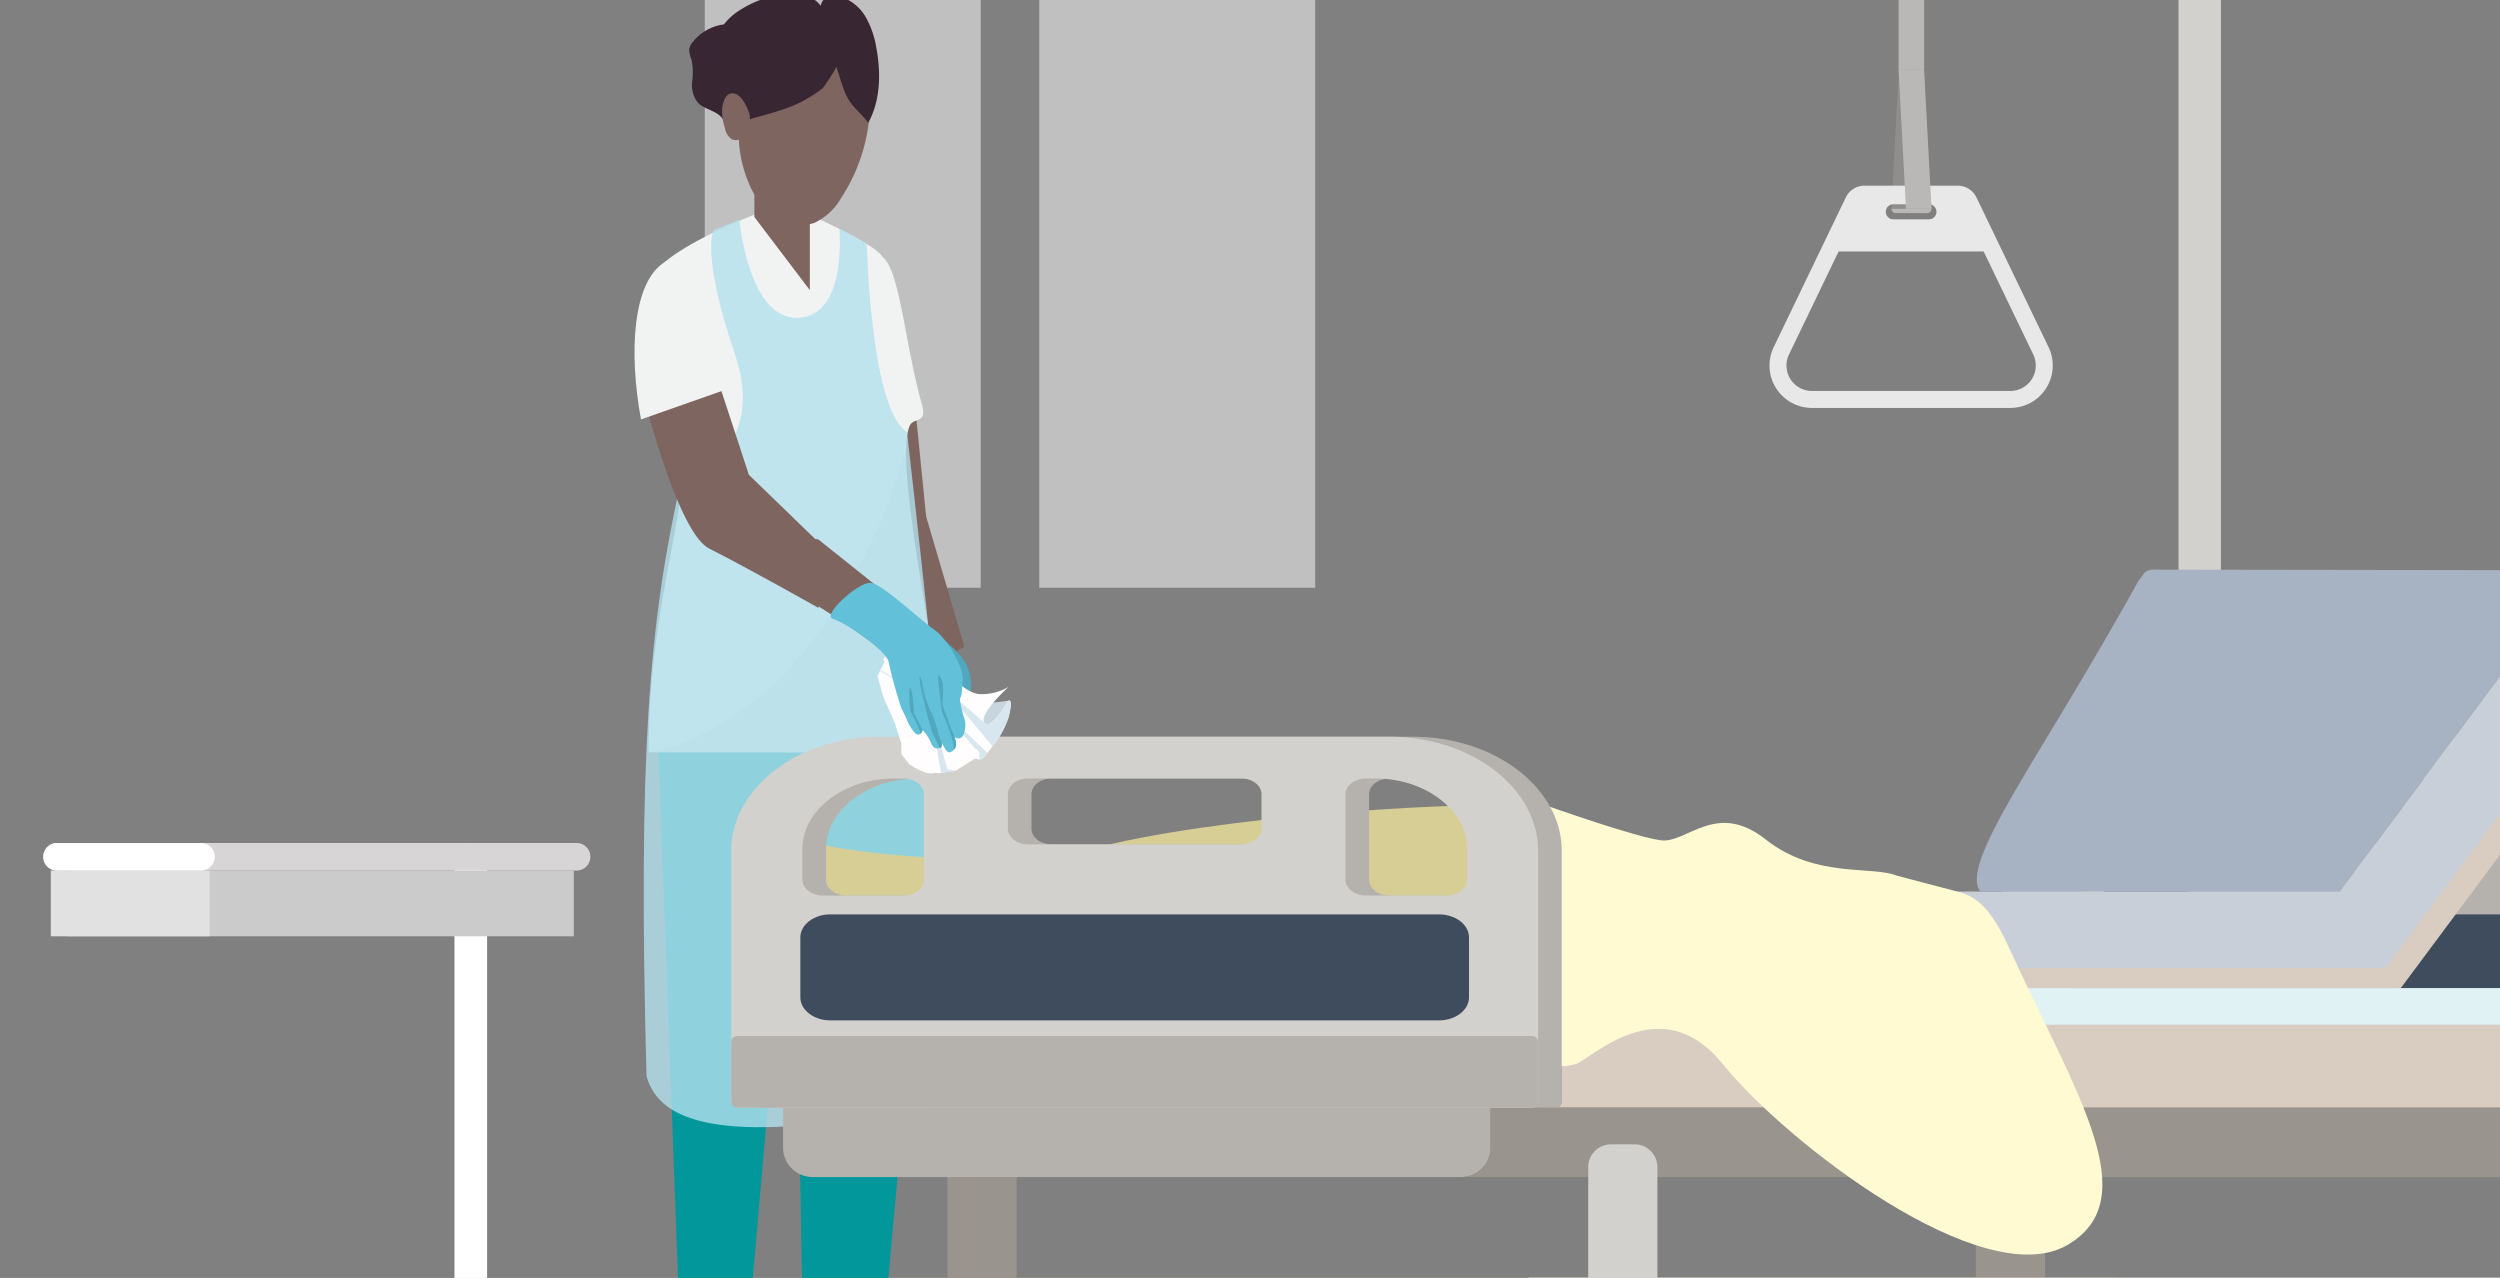 <svg xmlns="http://www.w3.org/2000/svg" xmlns:xlink="http://www.w3.org/1999/xlink" width="581.729" height="297.36" viewBox="0 0 581.729 297.36">
  <rect x="0" y="0" width="581.729" height="297.36" fill="#808080" stroke="none"/>
  <defs>
    <clipPath id="clip-path">
      <rect id="Video" width="581.729" height="297.36" transform="translate(-1229.378 -10039.57)" fill="#b9cfd0"/>
    </clipPath>
    <clipPath id="clip-path-2">
      <rect id="Rectangle_1819" data-name="Rectangle 1819" width="105.053" height="256.87" fill="none"/>
    </clipPath>
    <clipPath id="clip-path-3">
      <rect id="Rectangle_1865" data-name="Rectangle 1865" width="94.655" height="338.485" fill="none"/>
    </clipPath>
    <clipPath id="clip-path-5">
      <rect id="Rectangle_1860" data-name="Rectangle 1860" width="68.616" height="70.933" fill="none"/>
    </clipPath>
    <clipPath id="clip-path-7">
      <rect id="Rectangle_1862" data-name="Rectangle 1862" width="9.014" height="35.575" fill="none"/>
    </clipPath>
    <clipPath id="clip-path-8">
      <rect id="Rectangle_1861" data-name="Rectangle 1861" width="9.012" height="35.571" fill="none"/>
    </clipPath>
    <clipPath id="clip-path-9">
      <rect id="Rectangle_1863" data-name="Rectangle 1863" width="77.869" height="215.5" fill="none"/>
    </clipPath>
    <clipPath id="clip-path-10">
      <rect id="Rectangle_1706" data-name="Rectangle 1706" width="489.056" height="281.541" fill="none"/>
    </clipPath>
    <clipPath id="clip-path-11">
      <rect id="Rectangle_1858" data-name="Rectangle 1858" width="56.761" height="54.54" fill="none"/>
    </clipPath>
  </defs>
  <g id="Mask_Group_36" data-name="Mask Group 36" transform="translate(1229.378 10039.57)" clip-path="url(#clip-path)">
    <g id="Group_8302" data-name="Group 8302" transform="translate(81 -78)">
      <g id="Group_8289" data-name="Group 8289" transform="translate(-1146.383 -10032.371)" opacity="0.5">
        <rect id="Rectangle_459" data-name="Rectangle 459" width="64.208" height="207.568" transform="translate(0 0)" fill="#fff"/>
        <rect id="Rectangle_459-2" data-name="Rectangle 459" width="64.208" height="207.568" transform="translate(77.829 0)" fill="#fff"/>
      </g>
      <g id="Group_8298" data-name="Group 8298" transform="translate(-898.641 -10021.1)">
        <path id="Path_6982" data-name="Path 6982" d="M149.9,5.036h-5.94l1.732,34.343h5.545Z" transform="translate(-115.543 -4.043)" fill="#8f8e8c"/>
        <path id="Path_6983" data-name="Path 6983" d="M149.753,415.7h-5.94l1.732-32.5h3.966Z" transform="translate(-115.427 -307.562)" fill="#8f8e8c"/>
        <g id="Group_6886" data-name="Group 6886" transform="translate(0 0)">
          <g id="Group_6885" data-name="Group 6885" clip-path="url(#clip-path-2)">
            <path id="Path_6984" data-name="Path 6984" d="M174.24,263.74H164.37V45.225a26.826,26.826,0,0,0-26.8-26.8H86.2V8.56h51.373A36.707,36.707,0,0,1,174.24,45.225Z" transform="translate(-69.187 -6.871)" fill="#d3d1cd"/>
            <path id="Path_6985" data-name="Path 6985" d="M77.331,13.29c0,2.74-1.63,4.961-3.64,4.961s-3.64-2.221-3.64-4.961,1.63-4.961,3.64-4.961,3.64,2.221,3.64,4.961" transform="translate(-56.225 -6.685)" fill="#2e353d"/>
            <path id="Path_6986" data-name="Path 6986" d="M43.807,524.406a.9.9,0,0,1,.8.5l16.779,34.837a5.917,5.917,0,0,1-5.331,8.484H9.877a5.917,5.917,0,0,1-5.331-8.484l16.779-34.837a.9.9,0,0,1,.8-.5Zm0-3.948H22.127a4.838,4.838,0,0,0-4.359,2.739L.989,558.033a9.865,9.865,0,0,0,8.887,14.145h46.18a9.865,9.865,0,0,0,8.887-14.145L48.166,523.2a4.838,4.838,0,0,0-4.359-2.739" transform="translate(0 -417.73)" fill="#e8e8e8"/>
            <rect id="Rectangle_1818" data-name="Rectangle 1818" width="5.94" height="42.224" transform="translate(30.052 33.476)" fill="#b9b8b6"/>
            <path id="Path_6987" data-name="Path 6987" d="M100.018,529.84H74.433L67.6,543.306h39.247Zm-8.707,5.982H83.14a1.751,1.751,0,1,1,0-3.5h8.17a1.751,1.751,0,1,1,0,3.5" transform="translate(-54.259 -425.26)" fill="#e8e8e8"/>
            <path id="Path_6988" data-name="Path 6988" d="M153.923,415.7h5.94l-1.732-32.5h-5.94Z" transform="translate(-122.151 -307.562)" fill="#b9b8b6"/>
            <path id="Path_6989" data-name="Path 6989" d="M154.067,5.036h5.94l-1.732,32.5h-5.94Z" transform="translate(-122.267 -4.043)" fill="#b9b8b6"/>
            <path id="Path_6990" data-name="Path 6990" d="M144.888,548.8h7.329a.992.992,0,0,0,.992-.992H143.9a.992.992,0,0,0,.992.992" transform="translate(-115.494 -439.685)" fill="#b9b8b6"/>
            <path id="Path_6991" data-name="Path 6991" d="M152.34,0h-7.329a.992.992,0,0,0-.992.992h9.313A.992.992,0,0,0,152.34,0" transform="translate(-115.592 -0.001)" fill="#b9b8b6"/>
          </g>
        </g>
      </g>
      <g id="Group_8299" data-name="Group 8299" transform="translate(-1163 -9964.276)">
        <g id="Group_6956" data-name="Group 6956" clip-path="url(#clip-path-3)">
          <path id="Path_7126" data-name="Path 7126" d="M53.438,68.93l2.95,29.5L65.3,128.748l-5.9,3.442L39.673,103.838,33.092,71.116Z" transform="translate(11.735 24.443)" fill="#7f6560"/>
          <g id="Group_6955" data-name="Group 6955">
            <g id="Group_6954" data-name="Group 6954" clip-path="url(#clip-path-3)">
              <path id="Path_7127" data-name="Path 7127" d="M51.105,248.569s-9.1-4.556-9.286-13.434H32.354a55.26,55.26,0,0,1,.149,5.7c-.163.983-1.118,4.733-1.118,4.733s16.305,14.417,19.72,3" transform="translate(11.129 83.381)" fill="#e0e2e2"/>
              <path id="Path_7128" data-name="Path 7128" d="M50.682,245.748l-1.937,2.709a89.915,89.915,0,0,0-17.427-6.582c-2.243-.493,0,10.837,0,10.837h5.81V250l7.746,2.709H59.589s1.3-8.136-8.909-6.971" transform="translate(10.752 85.765)" fill="#514450"/>
              <path id="Path_7129" data-name="Path 7129" d="M19.833,241.835H8.506v5.683H20.291Z" transform="translate(3.016 85.757)" fill="#02979b"/>
              <path id="Path_7130" data-name="Path 7130" d="M19.9,248.949V235.236H10.99s-3.657,11.178-2.417,13.443c1.355,2.486,11.326.271,11.326.271" transform="translate(2.949 83.417)" fill="#e0e2e2"/>
              <path id="Path_7131" data-name="Path 7131" d="M9,241.836v4.5a10.16,10.16,0,0,1,5.664-1.471,10.156,10.156,0,0,1,5.662,1.471v-4.5s4.213,9.44,0,10.892H9c-4.211-1.452,0-10.892,0-10.892" transform="translate(2.526 85.757)" fill="#514450"/>
              <path id="Path_7132" data-name="Path 7132" d="M4.177,127.686,9.652,274.693H24.576L35.852,145.708,38.09,274.693H56.106l13.1-147.007Z" transform="translate(1.481 45.278)" fill="#02979b"/>
              <path id="Path_7133" data-name="Path 7133" d="M69.206,127.686l-1.154,12.961L4.413,134l-.236-6.31Z" transform="translate(1.481 45.278)" fill="#02979b"/>
              <path id="Path_7134" data-name="Path 7134" d="M72.013,163.958H2.591c.358-39.825,10.845-55.983,8.1-83.012A71.032,71.032,0,0,0,3.153,56.63C-.434,49.36,27.105,38.92,27.105,38.92H40.143s15.117,6.655,16.835,9.7c4.171,3.16,5.116,19.578,9.244,34.4,1.315,4.724-1.961,2.8-2.884,5.065-3.733,9.179,6.529,53.745,8.676,75.87" transform="translate(0.919 13.801)" fill="#f1f2f2"/>
              <g id="Group_6945" data-name="Group 6945" transform="translate(4.317 106.827)" opacity="0.5">
                <g id="Group_6944" data-name="Group 6944">
                  <g id="Group_6943" data-name="Group 6943" clip-path="url(#clip-path-5)">
                    <g id="Group_6942" data-name="Group 6942" transform="translate(0)">
                      <g id="Group_6941" data-name="Group 6941" clip-path="url(#clip-path-5)">
                        <path id="Path_7135" data-name="Path 7135" d="M71.8,149.795H3.187c44.476-10.723,59.154-70.933,59.154-70.933-.528,14.948,7.586,51.55,9.462,70.933" transform="translate(-3.187 -78.862)" fill="#d1d3d4"/>
                      </g>
                    </g>
                  </g>
                </g>
              </g>
              <g id="Group_6950" data-name="Group 6950" transform="translate(9.989 88.939)" opacity="0.5">
                <g id="Group_6949" data-name="Group 6949">
                  <g id="Group_6948" data-name="Group 6948" clip-path="url(#clip-path-7)">
                    <g id="Group_6947" data-name="Group 6947" transform="translate(0)">
                      <g id="Group_6946" data-name="Group 6946" clip-path="url(#clip-path-8)">
                        <path id="Path_7136" data-name="Path 7136" d="M7.374,101.228A104.286,104.286,0,0,0,8.993,71.466q-.27-2.644-.824-5.418c4.029-.3,8.218-.387,8.218-.387,0,.389-3,28.551-9.012,35.571" transform="translate(-7.374 -65.656)" fill="#d1d3d4"/>
                      </g>
                    </g>
                  </g>
                </g>
              </g>
              <path id="Path_7137" data-name="Path 7137" d="M33.69,29.726V59.674l-12.9-17V29.726Z" transform="translate(7.372 10.541)" fill="#7f6560"/>
              <path id="Path_7138" data-name="Path 7138" d="M17.206,6.509a11.142,11.142,0,0,0-6.759,4.006A3.5,3.5,0,0,0,9.588,12.3a6.5,6.5,0,0,0,.554,2.368,15.314,15.314,0,0,1,.15,5.039,6.763,6.763,0,0,0,1.187,4.8c1.458,1.681,4.11,1.882,5.6,3.534.6.669,1.015,1.57,1.833,1.944,1.238.568,2.6-.36,3.733-1.115A17.731,17.731,0,0,1,27.1,26.732c1.825-.578,3.835-.908,5.238-2.208a8.076,8.076,0,0,0,1.97-3.494,25.4,25.4,0,0,0,1.237-6.651,8.063,8.063,0,0,0-.568-3.943A9.523,9.523,0,0,0,32.647,7.7a10.922,10.922,0,0,0-2.524-1.888c-2.113-1.017-3.464.542-5.569.614a52.8,52.8,0,0,0-7.349.089" transform="translate(3.4 1.938)" fill="#382632"/>
              <path id="Path_7139" data-name="Path 7139" d="M48.658,22.309a11.261,11.261,0,0,0-1.34-6.1c-1.979-3.1-6.429-4.027-6.429-4.027a22.68,22.68,0,0,0-10.006-.855,14.263,14.263,0,0,0-8.711,4.732A16.9,16.9,0,0,0,19.078,22.5a28.982,28.982,0,0,0,1.4,18.95,17.89,17.89,0,0,0,5.876,7.706,10.279,10.279,0,0,0,9.318,1.479,13.907,13.907,0,0,0,6.2-5.714A41.136,41.136,0,0,0,48.66,22.315" transform="translate(6.419 3.942)" fill="#7f6560"/>
              <path id="Path_7140" data-name="Path 7140" d="M23.089,29.916a7.044,7.044,0,0,1-4.275.244,5.273,5.273,0,0,1-2.264-1.9,17.5,17.5,0,0,1-2.8-9.049,17.937,17.937,0,0,1,.821-8.236A13.5,13.5,0,0,1,19.3,5.224a25.292,25.292,0,0,1,6.764-3.28A17.662,17.662,0,0,1,32.822.792,8.028,8.028,0,0,1,38.8,3.784a2.592,2.592,0,0,1,1.761-2.135,4.711,4.711,0,0,1,2.877.026A10.339,10.339,0,0,1,49.25,6.416a21.306,21.306,0,0,1,2.48,7.215c1.084,5.841.956,12.156-1.887,17.371-1.414-1.933-3.4-3.423-4.638-5.475a15.351,15.351,0,0,1-1.233-2.77c-.217-.6-1.546-4.751-1.546-4.751a40.694,40.694,0,0,1-3.136,4.887A29.359,29.359,0,0,1,29.234,28.13c-2.024.677-4.083,1.233-6.14,1.788" transform="translate(4.82 0.279)" fill="#382632"/>
              <path id="Path_7141" data-name="Path 7141" d="M21.432,22.318a11.934,11.934,0,0,0-1.219-2.461,4.473,4.473,0,0,0-1.467-1.528,2.023,2.023,0,0,0-2.032-.051,2.415,2.415,0,0,0-.813.992c-1.084,2.154-.658,4.752.049,7.06a3.619,3.619,0,0,0,1.663,2.448,2.437,2.437,0,0,0,2.78-.885,8.826,8.826,0,0,0,1.015-2.755,3.711,3.711,0,0,0,.026-2.82" transform="translate(5.405 6.393)" fill="#7f6560"/>
              <g id="Group_6953" data-name="Group 6953" transform="translate(-1.392 53.836)" opacity="0.8">
                <g id="Group_6952" data-name="Group 6952">
                  <g id="Group_6951" data-name="Group 6951" clip-path="url(#clip-path-9)">
                    <path id="Path_7142" data-name="Path 7142" d="M24.081,39.743s2,23.23,13.618,22.829,9.612-20.827,9.612-20.827l6.409,3.6s.8,38.451,9.344,43.79c3.7,32.305,14.954,132.786,12.55,156.017-35.338,6.342-68.5,11.021-73.161-6.142-1.984-74.508.534-105.284,8.01-138.393,0,0,20.56-6.008,12.55-29.639s-4.94-28.837-4.94-28.837Z" transform="translate(1.997 -39.743)" fill="#b3e1ed"/>
                  </g>
                </g>
              </g>
              <path id="Path_7143" data-name="Path 7143" d="M19.02,67.645,26.085,89.2l19.57,18.95-3.4,12.015S26.8,111.408,16.818,106.348C9.81,102.792,2.236,73.324,2.236,73.324Z" transform="translate(0.793 23.987)" fill="#7f6560"/>
              <path id="Path_7144" data-name="Path 7144" d="M22.766,76.361l-21.06,7.41C-1.2,68.007-.22,51.471,7.4,47.081,13.6,43.5,19.237,61.39,22.768,76.36" transform="translate(0.07 16.531)" fill="#f1f2f2"/>
            </g>
          </g>
        </g>
      </g>
      <g id="Group_8300" data-name="Group 8300" transform="translate(-1140.225 -9906.836)">
        <g id="Group_6685" data-name="Group 6685" transform="translate(0 0)">
          <g id="Group_6684" data-name="Group 6684" transform="translate(0 0)" clip-path="url(#clip-path-10)">
            <path id="Path_6553" data-name="Path 6553" d="M1387.128,171.4h-118.6c-19.018,0-34.578,11.953-34.578,26.561v58.5a1.457,1.457,0,0,0,1.6,1.229h184.553a1.457,1.457,0,0,0,1.6-1.229v-58.5c0-14.608-15.56-26.561-34.578-26.561m-10.256,13.4c0-2.033,2.166-3.7,4.814-3.7h2.919a6.212,6.212,0,0,1,.752.046c11.027.631,19.8,7.759,19.8,16.384v7.122c0,2.034-2.167,3.7-4.815,3.7h-18.653c-2.648,0-4.814-1.664-4.814-3.7Zm-78.552-.071c0-1.995,2.125-3.627,4.722-3.627h49.574c2.6,0,4.721,1.632,4.721,3.627v8.086c0,1.995-2.125,3.626-4.721,3.626h-49.574c-2.6,0-4.722-1.631-4.722-3.626Zm-47.816,12.8c0-8.626,8.77-15.753,19.8-16.384a6.219,6.219,0,0,1,.752-.046h2.919c2.648,0,4.814,1.665,4.814,3.7v19.855c0,2.034-2.166,3.7-4.814,3.7h-18.653c-2.649,0-4.815-1.664-4.815-3.7Z" transform="translate(-932.65 -54.697)" fill="#d9ccc1"/>
            <path id="Path_6554" data-name="Path 6554" d="M1364.607,171.4h-118.6c-19.018,0-34.578,11.953-34.578,26.561v58.5a1.457,1.457,0,0,0,1.6,1.229h184.553a1.457,1.457,0,0,0,1.6-1.229v-58.5c0-14.608-15.561-26.561-34.578-26.561m-10.256,13.4c0-2.033,2.166-3.7,4.814-3.7h2.919a6.215,6.215,0,0,1,.752.046c11.027.631,19.8,7.759,19.8,16.384v7.122c0,2.034-2.167,3.7-4.815,3.7h-18.653c-2.648,0-4.814-1.664-4.814-3.7Zm-78.552-.071c0-1.995,2.125-3.627,4.722-3.627h49.573c2.6,0,4.722,1.632,4.722,3.627v8.086c0,1.995-2.125,3.626-4.722,3.626h-49.573c-2.6,0-4.722-1.631-4.722-3.626Zm-47.816,12.8c0-8.626,8.769-15.753,19.8-16.384a6.222,6.222,0,0,1,.752-.046h2.919c2.648,0,4.814,1.665,4.814,3.7v19.855c0,2.034-2.166,3.7-4.814,3.7H1232.8c-2.648,0-4.815-1.664-4.815-3.7Z" transform="translate(-915.629 -54.697)" fill="#b5b2ae"/>
            <path id="Path_6555" data-name="Path 6555" d="M1425.921,340.684H1284.263c-3.831,0-6.965,2.408-6.965,5.35V360c0,2.943,3.134,5.35,6.965,5.35h141.659c3.831,0,6.965-2.407,6.965-5.35V346.034c0-2.942-3.134-5.35-6.965-5.35" transform="translate(-965.412 -182.649)" fill="#3e4c5e"/>
            <path id="Path_6556" data-name="Path 6556" d="M1196.891,604.993h-5.545a5.294,5.294,0,0,1-5.278-5.278V565.153a5.294,5.294,0,0,1,5.278-5.278h5.545a5.294,5.294,0,0,1,5.278,5.278v34.562a5.294,5.294,0,0,1-5.278,5.278" transform="translate(-896.458 -348.318)" fill="#99948d"/>
            <path id="Path_6557" data-name="Path 6557" d="M156.5,737.457h8.8a.868.868,0,0,1,.865.865v6a7.989,7.989,0,1,1-10.525,7.576c0-.126,0-.251.009-.375s-.009-.25-.009-.376V738.322a.868.868,0,0,1,.865-.865" transform="translate(-117.63 -482.539)" fill="#a09d98"/>
            <path id="Path_6558" data-name="Path 6558" d="M142.36,762.99a11.534,11.534,0,0,1,7.4-10.767v-.764h4.133a11.531,11.531,0,0,1,0,23.061h-4.133v-.764a11.534,11.534,0,0,1-7.4-10.767" transform="translate(-107.599 -493.123)" fill="#4a4846"/>
            <path id="Path_6559" data-name="Path 6559" d="M125.433,762.99a11.53,11.53,0,1,0,11.531-11.53,11.531,11.531,0,0,0-11.531,11.53" transform="translate(-94.805 -493.123)" fill="#353331"/>
            <path id="Path_6560" data-name="Path 6560" d="M139.072,737.457h8.8a.868.868,0,0,1,.865.865v6a7.989,7.989,0,1,1-10.525,7.576q0-.189.009-.375-.009-.187-.009-.376V738.322a.868.868,0,0,1,.865-.865" transform="translate(-104.46 -482.539)" fill="#99948d"/>
            <rect id="Rectangle_1698" data-name="Rectangle 1698" width="14.787" height="3.562" transform="translate(33.747 253.037)" fill="#99948d"/>
            <rect id="Rectangle_1699" data-name="Rectangle 1699" width="4.262" height="3.562" transform="translate(44.272 253.037)" fill="#dfdddc"/>
            <path id="Path_6561" data-name="Path 6561" d="M425.986,700.925H141.419a3.287,3.287,0,0,1-3.277-3.277v-7.587a3.287,3.287,0,0,1,3.277-3.277H425.986a3.287,3.287,0,0,1,3.277,3.277v7.587a3.286,3.286,0,0,1-3.277,3.277" transform="translate(-104.411 -444.24)" fill="#99948d"/>
            <path id="Path_6562" data-name="Path 6562" d="M1288.85,737.457h8.795a.868.868,0,0,1,.865.865v6a7.989,7.989,0,1,1-10.526,7.576c0-.126,0-.251.009-.375s-.009-.25-.009-.376V738.322a.868.868,0,0,1,.866-.865" transform="translate(-973.49 -482.539)" fill="#a09d98"/>
            <path id="Path_6563" data-name="Path 6563" d="M1274.713,762.99a11.534,11.534,0,0,1,7.4-10.767v-.764h4.134a11.531,11.531,0,0,1,0,23.061h-4.134v-.764a11.534,11.534,0,0,1-7.4-10.767" transform="translate(-963.458 -493.123)" fill="#4a4846"/>
            <path id="Path_6564" data-name="Path 6564" d="M1257.786,762.99a11.531,11.531,0,1,0,11.531-11.53,11.531,11.531,0,0,0-11.531,11.53" transform="translate(-950.665 -493.123)" fill="#353331"/>
            <path id="Path_6565" data-name="Path 6565" d="M1271.424,737.457h8.795a.867.867,0,0,1,.865.865v6a7.989,7.989,0,1,1-10.525,7.576c0-.126,0-.251.009-.375s-.009-.25-.009-.376V738.322a.868.868,0,0,1,.866-.865" transform="translate(-960.319 -482.539)" fill="#99948d"/>
            <rect id="Rectangle_1700" data-name="Rectangle 1700" width="14.787" height="3.562" transform="translate(310.24 253.037)" fill="#99948d"/>
            <rect id="Rectangle_1701" data-name="Rectangle 1701" width="4.262" height="3.562" transform="translate(320.765 253.037)" fill="#beb5a9"/>
            <path id="Path_6566" data-name="Path 6566" d="M216.827,605.036h-5.544A5.294,5.294,0,0,1,206,599.758V565.2a5.294,5.294,0,0,1,5.278-5.278h5.544A5.294,5.294,0,0,1,222.1,565.2v34.562a5.294,5.294,0,0,1-5.278,5.278" transform="translate(-155.703 -348.351)" fill="#99948d"/>
            <path id="Path_6567" data-name="Path 6567" d="M1070.23,447.338v16.42c0,.782-1.156,1.421-2.568,1.421H771.5c-1.412,0-2.568-.639-2.568-1.421v-16.42c0-.782,1.156-1.421,2.568-1.421h296.165c1.412,0,2.568.639,2.568,1.421" transform="translate(-581.175 -262.186)" fill="#d9ccc1"/>
            <path id="Path_6568" data-name="Path 6568" d="M1574.815,161.023l-2.376-1.768a1.438,1.438,0,0,1-.3-2.006l56.772-76.29a1.438,1.438,0,0,1,2.006-.294l2.376,1.768a1.438,1.438,0,0,1,.294,2.006l-56.771,76.291a1.438,1.438,0,0,1-2.007.294" transform="translate(-1188.051 14.095)" fill="#d9ccc1"/>
            <path id="Path_6569" data-name="Path 6569" d="M1071.83,412.921v6.55H791.451v-8.544h278.386a2,2,0,0,1,1.993,1.994" transform="translate(-598.198 -235.74)" fill="#e0f2f3"/>
            <path id="Path_6570" data-name="Path 6570" d="M214.04,524.8v9.324a6.859,6.859,0,0,1-6.839,6.839H56.24a6.859,6.859,0,0,1-6.839-6.839V524.8Z" transform="translate(-37.338 -321.809)" fill="#b5b2ae"/>
            <path id="Path_6571" data-name="Path 6571" d="M1423.4,524.8v9.324a6.859,6.859,0,0,1-6.839,6.839H1265.6a6.859,6.859,0,0,1-6.839-6.839V524.8Z" transform="translate(-951.403 -321.809)" fill="#b5b2ae"/>
            <path id="Path_6572" data-name="Path 6572" d="M997.79,524.8v9.324a6.859,6.859,0,0,1-6.839,6.839h-295.3a6.859,6.859,0,0,0,6.839-6.839V524.8Z" transform="translate(-525.792 -321.809)" fill="#99948d"/>
            <path id="Path_6573" data-name="Path 6573" d="M986.209,368.433H791.451v10.376H986.569Z" transform="translate(-598.197 -203.622)" fill="#d9ccc1"/>
            <path id="Path_6574" data-name="Path 6574" d="M954.472,321.369V334.19a2.557,2.557,0,0,1-2.618,2.474H754.376a2.556,2.556,0,0,1-2.617-2.474V321.369a2.555,2.555,0,0,1,2.617-2.474H951.854a2.557,2.557,0,0,1,2.618,2.474" transform="translate(-568.197 -166.18)" fill="#c8cfd9"/>
            <path id="Path_6575" data-name="Path 6575" d="M1321.412,12.274l-90.843-.136a1.889,1.889,0,0,0-.882.163h0a1.882,1.882,0,0,0-1.191.729l-1.314,1.766c-23.265,41.988-41.558,65.227-36.824,72.242h83.715l5.427-7.293,49.644-66.715a1.89,1.89,0,0,1,1.494-.756Z" transform="translate(-899.761 65.676)" fill="#a7b2c3"/>
            <path id="Path_6578" data-name="Path 6578" d="M1807.57,604.909h-5.545a5.294,5.294,0,0,1-5.278-5.278V565.069a5.294,5.294,0,0,1,5.278-5.278h5.545a5.294,5.294,0,0,1,5.279,5.278v34.562a5.3,5.3,0,0,1-5.279,5.278" transform="translate(-1358.025 -348.255)" fill="#d3d1cd"/>
            <path id="Path_6579" data-name="Path 6579" d="M1589.358,24.883l-59.233,79.6a1.888,1.888,0,0,1-2.634.386l-7.712-5.739-4.619-3.438a1.885,1.885,0,0,1-.385-2.633L1574,13.459a1.889,1.889,0,0,1,1.494-.757,1.867,1.867,0,0,1,1.141.369l12.331,9.177a1.888,1.888,0,0,1,.387,2.634" transform="translate(-1144.622 65.248)" fill="#c8cfd9"/>
            <path id="Path_6584" data-name="Path 6584" d="M210.275,457.759v14.212a1.457,1.457,0,0,1-1.6,1.229H24.122a1.457,1.457,0,0,1-1.6-1.229V457.759a1.457,1.457,0,0,1,1.6-1.229H208.674a1.457,1.457,0,0,1,1.6,1.229" transform="translate(-17.022 -270.208)" fill="#99948d"/>
            <path id="Path_6586" data-name="Path 6586" d="M1898.559,737.374h8.8a.868.868,0,0,1,.865.865v6a7.989,7.989,0,1,1-10.526,7.576q0-.189.009-.375c-.006-.125-.009-.25-.009-.376V738.239a.868.868,0,0,1,.865-.865" transform="translate(-1434.323 -482.477)" fill="#a09d98"/>
            <path id="Path_6587" data-name="Path 6587" d="M1884.422,762.907a11.535,11.535,0,0,1,7.4-10.767v-.764h4.133a11.531,11.531,0,1,1,0,23.061h-4.133v-.764a11.534,11.534,0,0,1-7.4-10.766" transform="translate(-1424.291 -493.06)" fill="#4a4846"/>
            <path id="Path_6588" data-name="Path 6588" d="M1867.495,762.907a11.531,11.531,0,1,0,11.531-11.531,11.531,11.531,0,0,0-11.531,11.531" transform="translate(-1411.497 -493.06)" fill="#353331"/>
            <path id="Path_6589" data-name="Path 6589" d="M1881.134,737.374h8.8a.867.867,0,0,1,.864.865v6a7.989,7.989,0,1,1-10.525,7.576q0-.189.009-.375c-.006-.125-.009-.25-.009-.376V738.239a.867.867,0,0,1,.865-.865" transform="translate(-1421.152 -482.477)" fill="#d3d1cd"/>
            <rect id="Rectangle_1702" data-name="Rectangle 1702" width="14.787" height="3.562" transform="translate(459.117 253.017)" fill="#d3d1cd"/>
            <rect id="Rectangle_1703" data-name="Rectangle 1703" width="4.262" height="3.562" transform="translate(469.642 253.017)" fill="#dfdddc"/>
            <path id="Path_6590" data-name="Path 6590" d="M767.245,738.044h8.8a.867.867,0,0,1,.865.865v6a7.989,7.989,0,1,1-10.525,7.576c0-.126,0-.251.009-.375s-.009-.25-.009-.376V738.909a.867.867,0,0,1,.865-.865" transform="translate(-579.248 -482.983)" fill="#a09d98"/>
            <path id="Path_6591" data-name="Path 6591" d="M753.109,763.577a11.534,11.534,0,0,1,7.4-10.767v-.764h4.133a11.53,11.53,0,0,1,0,23.061h-4.133v-.764a11.533,11.533,0,0,1-7.4-10.767" transform="translate(-569.218 -493.567)" fill="#4a4846"/>
            <path id="Path_6592" data-name="Path 6592" d="M736.182,763.577a11.531,11.531,0,1,0,11.531-11.53,11.531,11.531,0,0,0-11.531,11.53" transform="translate(-556.424 -493.567)" fill="#353331"/>
            <path id="Path_6593" data-name="Path 6593" d="M749.82,738.044h8.795a.867.867,0,0,1,.865.865v6a7.989,7.989,0,1,1-10.525,7.576c0-.126,0-.251.009-.375s-.009-.25-.009-.376V738.909a.867.867,0,0,1,.865-.865" transform="translate(-566.078 -482.983)" fill="#d3d1cd"/>
            <rect id="Rectangle_1704" data-name="Rectangle 1704" width="14.787" height="3.562" transform="translate(182.877 253.18)" fill="#d3d1cd"/>
            <rect id="Rectangle_1705" data-name="Rectangle 1705" width="4.262" height="3.562" transform="translate(193.402 253.18)" fill="#dfdddc"/>
            <path id="Path_6594" data-name="Path 6594" d="M1036.665,700.841H752.1a3.286,3.286,0,0,1-3.277-3.277v-7.587A3.286,3.286,0,0,1,752.1,686.7h284.567a3.286,3.286,0,0,1,3.277,3.277v7.587a3.286,3.286,0,0,1-3.277,3.277" transform="translate(-565.977 -444.177)" fill="#d3d1cd"/>
            <path id="Path_6595" data-name="Path 6595" d="M827.5,604.952H821.96a5.294,5.294,0,0,1-5.278-5.278V565.112a5.294,5.294,0,0,1,5.278-5.278H827.5a5.294,5.294,0,0,1,5.278,5.278v34.562a5.294,5.294,0,0,1-5.278,5.278" transform="translate(-617.268 -348.288)" fill="#d3d1cd"/>
            <path id="Path_6978" data-name="Path 6978" d="M4.3,73.956s34.741,7.667,68.56,0,87.091-9.559,87.091-8.761L161.9,81.679c19.644,7.956,35.981,35.153,0,34.358s-157.6,0-157.6,0c-1.076,0-1.945-.648-1.945-1.447V75.4c0-.8.869-1.446,1.943-1.446" transform="translate(15.662 67.676)" fill="#d6ce95"/>
            <path id="Path_6977" data-name="Path 6977" d="M172.42,85.055c5.079,1.26,8.2,4.876,12.01,13.176,15.43,33.6,31.938,58.266,13.575,69.02-19.686,11.527-65.7-24.037-80.231-42.058s-30.925-.886-34.287,0-5.887.552-6.149-1.435-.262-58.619-.262-58.619,20.315,7.223,26.333,7.973,12.808-9.338,24.371-.187,24.777,6.012,30.6,8.444" transform="translate(112.953 67.69)" fill="#fffad2"/>
            <g id="Group_6691" data-name="Group 6691" transform="translate(0 116.7)">
              <path id="Path_6581" data-name="Path 6581" d="M175.7,171.4H57.1c-19.018,0-34.578,11.953-34.578,26.561v58.5a1.457,1.457,0,0,0,1.6,1.23H208.676a1.457,1.457,0,0,0,1.6-1.23v-58.5c0-14.609-15.561-26.561-34.578-26.561M67.356,204.653c0,2.033-2.166,3.7-4.814,3.7H43.889c-2.648,0-4.815-1.664-4.815-3.7v-7.123c0-8.626,8.77-15.752,19.8-16.383a6.216,6.216,0,0,1,.752-.047h2.919c2.648,0,4.814,1.666,4.814,3.7Zm78.551-11.839c0,1.994-2.125,3.626-4.722,3.626H91.612c-2.6,0-4.722-1.632-4.722-3.626v-8.087c0-1.994,2.125-3.628,4.722-3.628h49.574c2.6,0,4.722,1.633,4.722,3.628Zm47.817,11.839c0,2.033-2.167,3.7-4.815,3.7H170.256c-2.648,0-4.813-1.664-4.813-3.7V184.8c0-2.032,2.166-3.7,4.813-3.7h2.919a6.217,6.217,0,0,1,.752.047c11.027.631,19.8,7.758,19.8,16.383Z" transform="translate(-17.023 -171.396)" fill="#b5b2ae"/>
              <path id="Path_6582" data-name="Path 6582" d="M153.176,171.4H34.578C15.561,171.4,0,183.349,0,197.957v58.5a1.457,1.457,0,0,0,1.6,1.229H186.154a1.457,1.457,0,0,0,1.6-1.229v-58.5c0-14.608-15.561-26.561-34.578-26.561M142.92,184.8c0-2.033,2.166-3.7,4.814-3.7h2.919a6.215,6.215,0,0,1,.752.046c11.027.631,19.8,7.759,19.8,16.384v7.122c0,2.034-2.167,3.7-4.815,3.7H147.734c-2.648,0-4.814-1.664-4.814-3.7Zm-78.552-.071c0-1.995,2.125-3.627,4.722-3.627h49.574c2.6,0,4.722,1.632,4.722,3.627v8.086c0,1.995-2.125,3.626-4.722,3.626H69.09c-2.6,0-4.722-1.631-4.722-3.626Zm-47.816,12.8c0-8.626,8.77-15.753,19.8-16.384a6.214,6.214,0,0,1,.752-.046H40.02c2.648,0,4.814,1.665,4.814,3.7v19.855c0,2.034-2.166,3.7-4.814,3.7H21.367c-2.648,0-4.815-1.664-4.815-3.7Z" transform="translate(0 -171.396)" fill="#d3d1cd"/>
              <path id="Path_6583" data-name="Path 6583" d="M214.489,340.684H72.831c-3.83,0-6.965,2.408-6.965,5.35V360c0,2.943,3.134,5.35,6.965,5.35H214.489c3.831,0,6.965-2.407,6.965-5.35V346.034c0-2.942-3.134-5.35-6.965-5.35" transform="translate(-49.783 -299.348)" fill="#3e4c5e"/>
              <path id="Path_6585" data-name="Path 6585" d="M187.754,457.759V471.97a1.457,1.457,0,0,1-1.6,1.23H1.6A1.457,1.457,0,0,1,0,471.97V457.759a1.457,1.457,0,0,1,1.6-1.23H186.154a1.457,1.457,0,0,1,1.6,1.23" transform="translate(0 -386.906)" fill="#b5b2ae"/>
            </g>
          </g>
        </g>
      </g>
      <g id="Group_8301" data-name="Group 8301" transform="translate(-1131.937 -9836.132)">
        <g id="Group_6939" data-name="Group 6939" transform="translate(0 0)" clip-path="url(#clip-path-11)">
          <path id="Path_7114" data-name="Path 7114" d="M36.357,23.913c-1.053-3.017-5.8-6.675-5.8-6.675-.637-1.25,1.251,2.618,0,3.255a2.544,2.544,0,0,0-1.11,3.42l3.128,6.14a2.5,2.5,0,0,0,3.391,1.007l.029-.015c1.251-.638,1.415-4.113.364-7.132" transform="translate(10.454 6.089)" fill="#50a7be"/>
          <path id="Path_7115" data-name="Path 7115" d="M38.915,28.132c.168.113,4.42-.463,4.42-.463L41.26,31.6l-3.282,2.316a13.517,13.517,0,0,1-.9-1.459,9.9,9.9,0,0,0-.554-1.146Z" transform="translate(13.091 9.916)" fill="#c8d5de"/>
          <path id="Path_7116" data-name="Path 7116" d="M49.5,27.678A12.2,12.2,0,0,1,42.65,29.4c-3.473-.393-6.255-4.219-6.255-4.219L22.44,18.63l-2.131,2.638.247.655-1.614,3.252,1.367,4.855,2.686,6.094L24.5,40.877V43.36L26.3,45.67s3.588,2.535,5.55,2.154c.649-.134,1.74.056,2.369-.154,1.352-.432,2.432-.231,3.092-.528l.035-.014s4.212-2.7,4.283-2.692c1.391.12,1.149.841,2.887-1.319.4-.494.8-1.02,1.206-1.562a21.715,21.715,0,0,0,3.77-6.89c1.186-4.89-.221-3.608-.221-3.608s-3.983,6.947-5.43,5S49.5,27.678,49.5,27.678" transform="translate(6.789 6.677)" fill="#fffdfd"/>
          <path id="Path_7117" data-name="Path 7117" d="M28.608,30.827s.853,8.3,1.1,9.558.657,3.036.657,3.036c1.005-.311,2.6-.288,3.487-.648l.035-.015s-2.611.01-2.235-.549Z" transform="translate(10.253 11.048)" fill="#d8e6ef"/>
          <path id="Path_7118" data-name="Path 7118" d="M37.914,38.516c1.391.12,1,2.629,1,2.629s.147.607,1.883-1.553L29.332,28.473l8.581,10.043Z" transform="translate(10.513 10.205)" fill="#d8e6ef"/>
          <path id="Path_7119" data-name="Path 7119" d="M45.271,28.679s-3.984,6.948-5.43,5l-9.725-8.413L41.725,39.179a21.777,21.777,0,0,0,3.767-6.891c1.186-4.89-.22-3.609-.22-3.609" transform="translate(10.794 9.054)" fill="#d8e6ef"/>
          <path id="Path_7120" data-name="Path 7120" d="M29.185,28.229l-9.729-5.822.158.437Z" transform="translate(6.973 8.03)" fill="#d8e6ef"/>
          <path id="Path_7121" data-name="Path 7121" d="M.394,8.953c2.77.789,27.7,16.329,28.262,19.23s13.1-4.95,10.2-6.909C35.98,19.333,12.465.471,12.443.454,10.331-2.273-2.379,8.161.394,8.953" transform="translate(0 0)" fill="#7f6560"/>
          <path id="Path_7122" data-name="Path 7122" d="M11.47,15.894C14.239,16.683,23.883,23.1,24.445,26A98.434,98.434,0,0,0,27.4,36.714a36.979,36.979,0,0,1,1.659,3.559A12.121,12.121,0,0,0,30.592,42.5c.384.259.829.482,1.233.114.179-.151.537-.694.441-.914l.023.023a9.492,9.492,0,0,1,1.9,2.828c.676,1.626,1.262,1.565,2.114,1.4.576-.141.524-1.022.508-1.22v0a.345.345,0,0,1-.005-.039s1.045,2.387,1.729,2.255a1.968,1.968,0,0,0,1.519-1.417,5.39,5.39,0,0,0-.372-2.361c.171.236.531.606.819.55.374-.073,1.345.094,1.642-2.035a4.914,4.914,0,0,0-.27-3.054s-1.073-3.867-.82-4.241c.482-.712.584-3.719.6-4.579.067-2.988-3.708-9.437-6.614-11.4C32.162,16.47,23.186,7.98,20.389,7.515S8.7,15.1,11.47,15.9" transform="translate(3.921 2.686)" fill="#62c0d8"/>
          <path id="Path_7123" data-name="Path 7123" d="M29.471,23.287c-.115-.076-.145.273-.121.871v0c.088,2.211.909,7.8.909,7.8s2.743,6,2.787,8.68a1.976,1.976,0,0,0,.413-.769,5.39,5.39,0,0,0-.372-2.361c.023.033-1.13-2.589-1.2-2.961s-1.546-4.214-1.546-4.214.239-4.324.141-4.836c-.027-.133-.072-.326-.133-.539a3.44,3.44,0,0,0-.878-1.674" transform="translate(10.516 8.342)" fill="#50a7be"/>
          <path id="Path_7124" data-name="Path 7124" d="M26.2,23.655c-.475.091,2.332,11.814,3.187,13.421.5.945,1.081,2.209,1.468,3.084.576-.141.523-1.022.507-1.218v0a11.556,11.556,0,0,1-.986-2.7,22.843,22.843,0,0,0-1.841-5.06,34.067,34.067,0,0,1-1.623-5.139c-.092-.467-.236-2.472-.712-2.38" transform="translate(9.372 8.477)" fill="#50a7be"/>
          <path id="Path_7125" data-name="Path 7125" d="M24.639,30.722c.155.8,1.88,3.353,2.37,5.439.179-.154.535-.7.44-.917l.024.023L25.481,31.34s-.194-4.787-.762-5.713-.272,4.1-.08,5.1" transform="translate(8.741 9.144)" fill="#50a7be"/>
        </g>
      </g>
    </g>
    <g id="Group_7004" data-name="Group 7004" transform="translate(-1220.53 -9843.409)">
      <g id="Group_7659" data-name="Group 7659" transform="translate(-2 0)">
        <path id="Path_7211" data-name="Path 7211" d="M21.007,77.237a10.5,10.5,0,1,1-10.5-10.5,10.5,10.5,0,0,1,10.5,10.5" transform="translate(0 52.373)" fill="#484849"/>
        <path id="Path_7212" data-name="Path 7212" d="M67.46,77.237a10.5,10.5,0,1,1-10.5-10.5,10.5,10.5,0,0,1,10.5,10.5" transform="translate(39.039 52.373)" fill="#484849"/>
        <path id="Path_7216" data-name="Path 7216" d="M70.242,3.788V125.683a3.8,3.8,0,0,1-7.6,0V3.788a3.8,3.8,0,0,1,7.6,0" transform="translate(36.257)" fill="#fff"/>
        <rect id="Rectangle_1926" data-name="Rectangle 1926" width="117.866" height="15.301" transform="translate(8.81 6.407)" fill="#cbcbcb"/>
        <path id="Path_7217" data-name="Path 7217" d="M124.466,6.406H3.559A3.2,3.2,0,0,1,3.559,0H124.466a3.2,3.2,0,0,1,0,6.406" transform="translate(2.861)" fill="#d7d5d5"/>
        <rect id="Rectangle_1927" data-name="Rectangle 1927" width="36.942" height="15.301" transform="translate(4.971 6.407)" fill="#e1e1e1"/>
        <path id="Path_7218" data-name="Path 7218" d="M37.058,6.406H3.559A3.2,3.2,0,0,1,3.559,0h33.5a3.2,3.2,0,0,1,0,6.406" transform="translate(2.861)" fill="#fff"/>
        <rect id="Rectangle_1928" data-name="Rectangle 1928" width="117.866" height="4.713" transform="translate(8.81 127.114)" fill="#cbcbcb"/>
        <path id="Path_7221" data-name="Path 7221" d="M80.65,77.237a10.5,10.5,0,1,1-10.5-10.5,10.5,10.5,0,0,1,10.5,10.5" transform="translate(49.39 52.373)" fill="#58595b"/>
        <path id="Path_7223" data-name="Path 7223" d="M73.751,75.129a5.711,5.711,0,1,1-5.711-5.711,5.712,5.712,0,0,1,5.711,5.711" transform="translate(51.498 54.481)" fill="#cbcbcb"/>
        <path id="Path_7222" data-name="Path 7222" d="M34.836,77.237a10.5,10.5,0,1,1-10.5-10.5,10.5,10.5,0,0,1,10.5,10.5" transform="translate(16.016 52.373)" fill="#58595b"/>
        <path id="Path_7224" data-name="Path 7224" d="M27.937,75.129a5.711,5.711,0,1,1-5.711-5.711,5.712,5.712,0,0,1,5.711,5.711" transform="translate(18.123 54.481)" fill="#cbcbcb"/>
      </g>
    </g>
  </g>
</svg>
